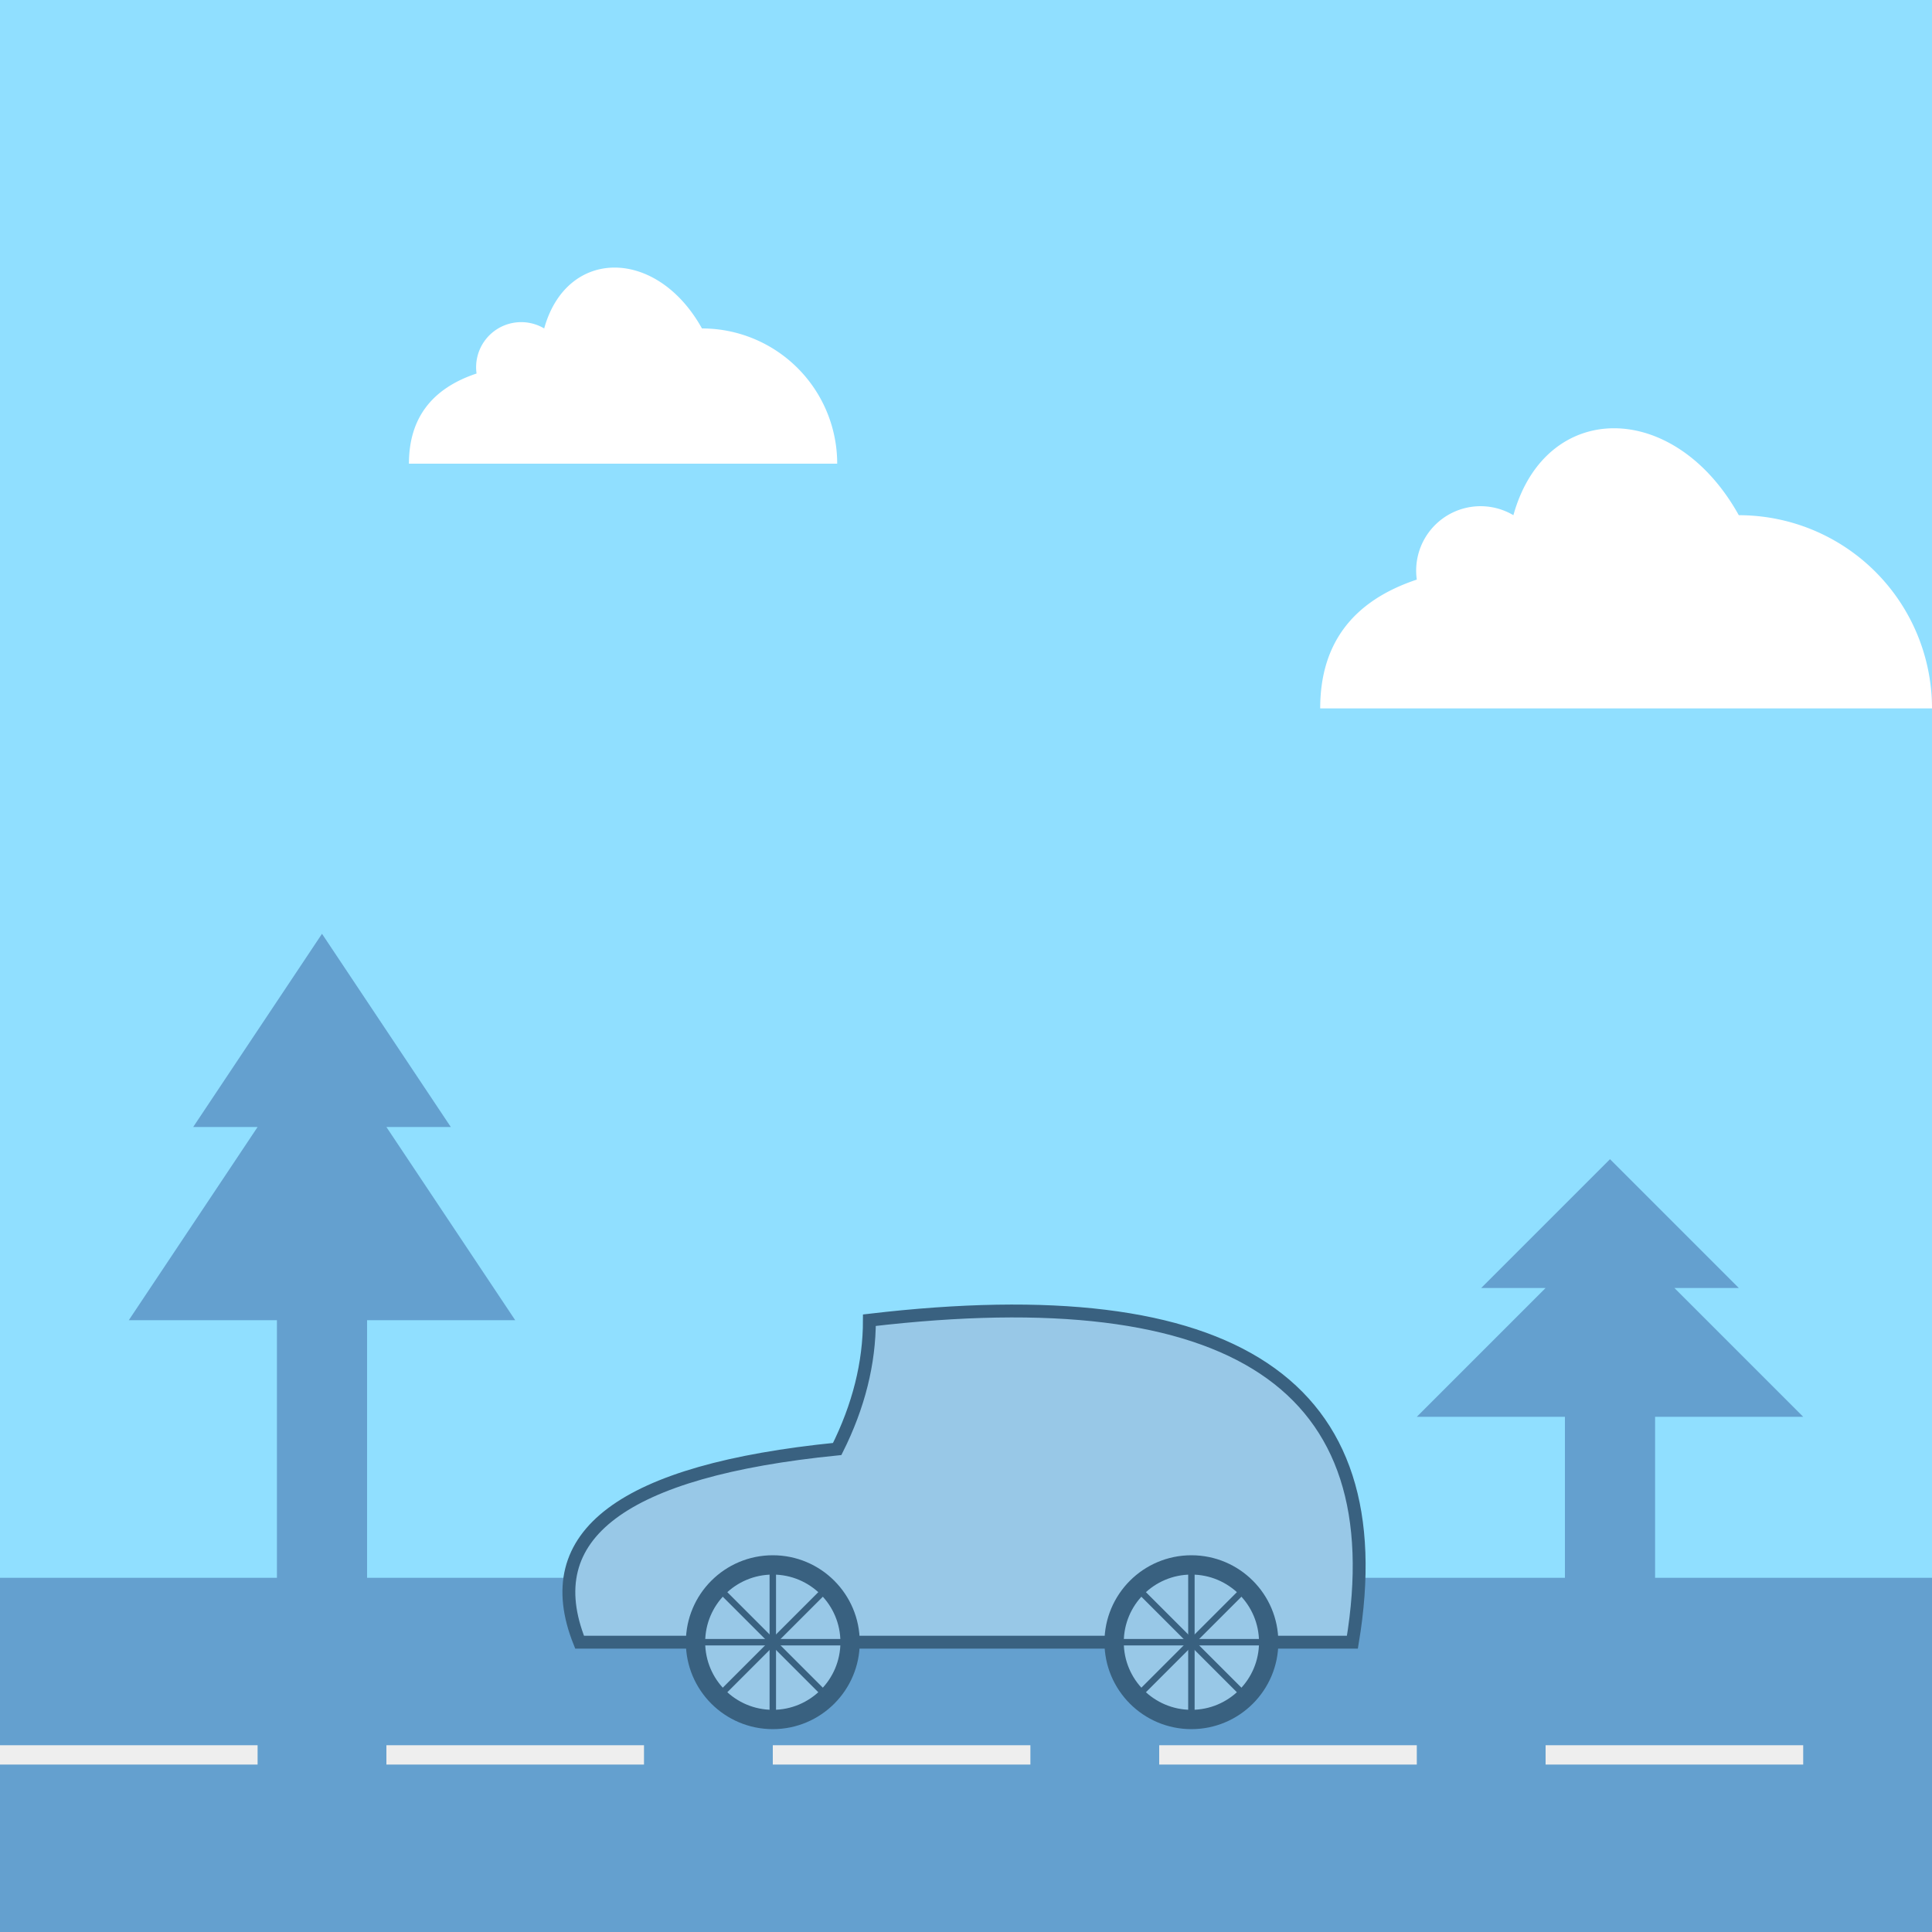 <?xml version="1.0" encoding="utf-8"?>
<!DOCTYPE svg PUBLIC "-//W3C//DTD SVG 1.1//EN" "http://www.w3.org/Graphics/SVG/1.1/DTD/svg11.dtd">
<svg version="1.1" xmlns="http://www.w3.org/2000/svg" xmlns:xlink="http://www.w3.org/1999/xlink" width="300" height="300" viewBox="0 0 300 300">
	<desc>
		Hello World !
	</desc>
	<defs>
		<g id="cloud">
			<path fill="#fff" d="M 5 60 Q 5 45 20 40 A 10 10 0 0 1 35 30 C 40 12 60 12 70 30 A 30 30 0 0 1 100 60 Z" />
		</g>
		<g id="car-wheel">
			<circle r="12" stroke="#396180" stroke-width="3" fill="#98c8e7" cx="0" cy="0" />
			<use xlink:href="#car-wheel-spokes" />
		</g>
		<g id="car-wheel-spokes">
			<g>
				<use xlink:href="#car-wheel-spoke" />
			</g>
			<g transform="rotate(45)">
				<use xlink:href="#car-wheel-spoke" />
			</g>
			<g transform="rotate(90)">
				<use xlink:href="#car-wheel-spoke" />
			</g>
			<g transform="rotate(135)">
				<use xlink:href="#car-wheel-spoke" />
			</g>
		</g>
		<g id="car-wheel-spoke">
			<line x1="-12" y1="0" x2="12" y2="0" stroke="#396180" stroke-width="1" />
		</g>
		<g id="tree">
			<path fill="#64a0cf" d="M -7 0 v -30 h -23 l 20 -20 h -10 l 20 -20 l 20 20 h -10 l 20 20 h -23 v 30 Z" />
		</g>
	</defs>
	<g class="svg-sky">
		<rect x="-300" y="0" width="600" height="300" fill="#90dfff" />
		<g transform="translate(60 30) scale(0.7 0.7)">
			<use xlink:href="#cloud" />
		</g>
		<g transform="translate(200 50)">
			<use xlink:href="#cloud" />
		</g>
		<g transform="translate(-240 30) scale(0.7 0.7)">
			<use xlink:href="#cloud" />
		</g>
		<g transform="translate(-100 50)">
			<use xlink:href="#cloud" />
		</g>
	</g>
	<g transform="translate(0 245)">
		<g class="svg-road">
			<rect x="-300" y="0" width="600" height="55" fill="#64a0cf" />
			<rect x="0" y="26" width="40" height="3" fill="#eee" />
			<rect x="60" y="26" width="40" height="3" fill="#eee" />
			<rect x="120" y="26" width="40" height="3" fill="#eee" />
			<rect x="180" y="26" width="40" height="3" fill="#eee" />
			<rect x="240" y="26" width="40" height="3" fill="#eee" />
			<rect x="-60" y="26" width="40" height="3" fill="#eee" />
			<rect x="-120" y="26" width="40" height="3" fill="#eee" />
			<rect x="-180" y="26" width="40" height="3" fill="#eee" />
			<rect x="-240" y="26" width="40" height="3" fill="#eee" />
			<rect x="-300" y="26" width="40" height="3" fill="#eee" />
			<g transform="translate(50 5) scale(1 1.5)">
				<use xlink:href="#tree" />
			</g>
			<g transform="translate(250 5)">
				<use xlink:href="#tree" />
			</g>
			<g transform="translate(-250 5) scale(1 1.5)">
				<use xlink:href="#tree" />
			</g>
			<g transform="translate(-50 5)">
				<use xlink:href="#tree" />
			</g>
		</g>
	</g>
	<g transform="translate(75 190)">
		<path class="svg-car-frame" fill="#98c8e7" stroke="#396180" stroke-width="2" d="M 15 65 Q 5 40 55 35 Q 60 25 60 15 Q 145 5 135 65 Z" />
		<g transform="translate(45 65)">
			<use class="svg-car-wheel" xlink:href="#car-wheel" />
		</g>
		<g transform="translate(110 65)">
			<use class="svg-car-wheel" xlink:href="#car-wheel" />
		</g>
	</g>
</svg>